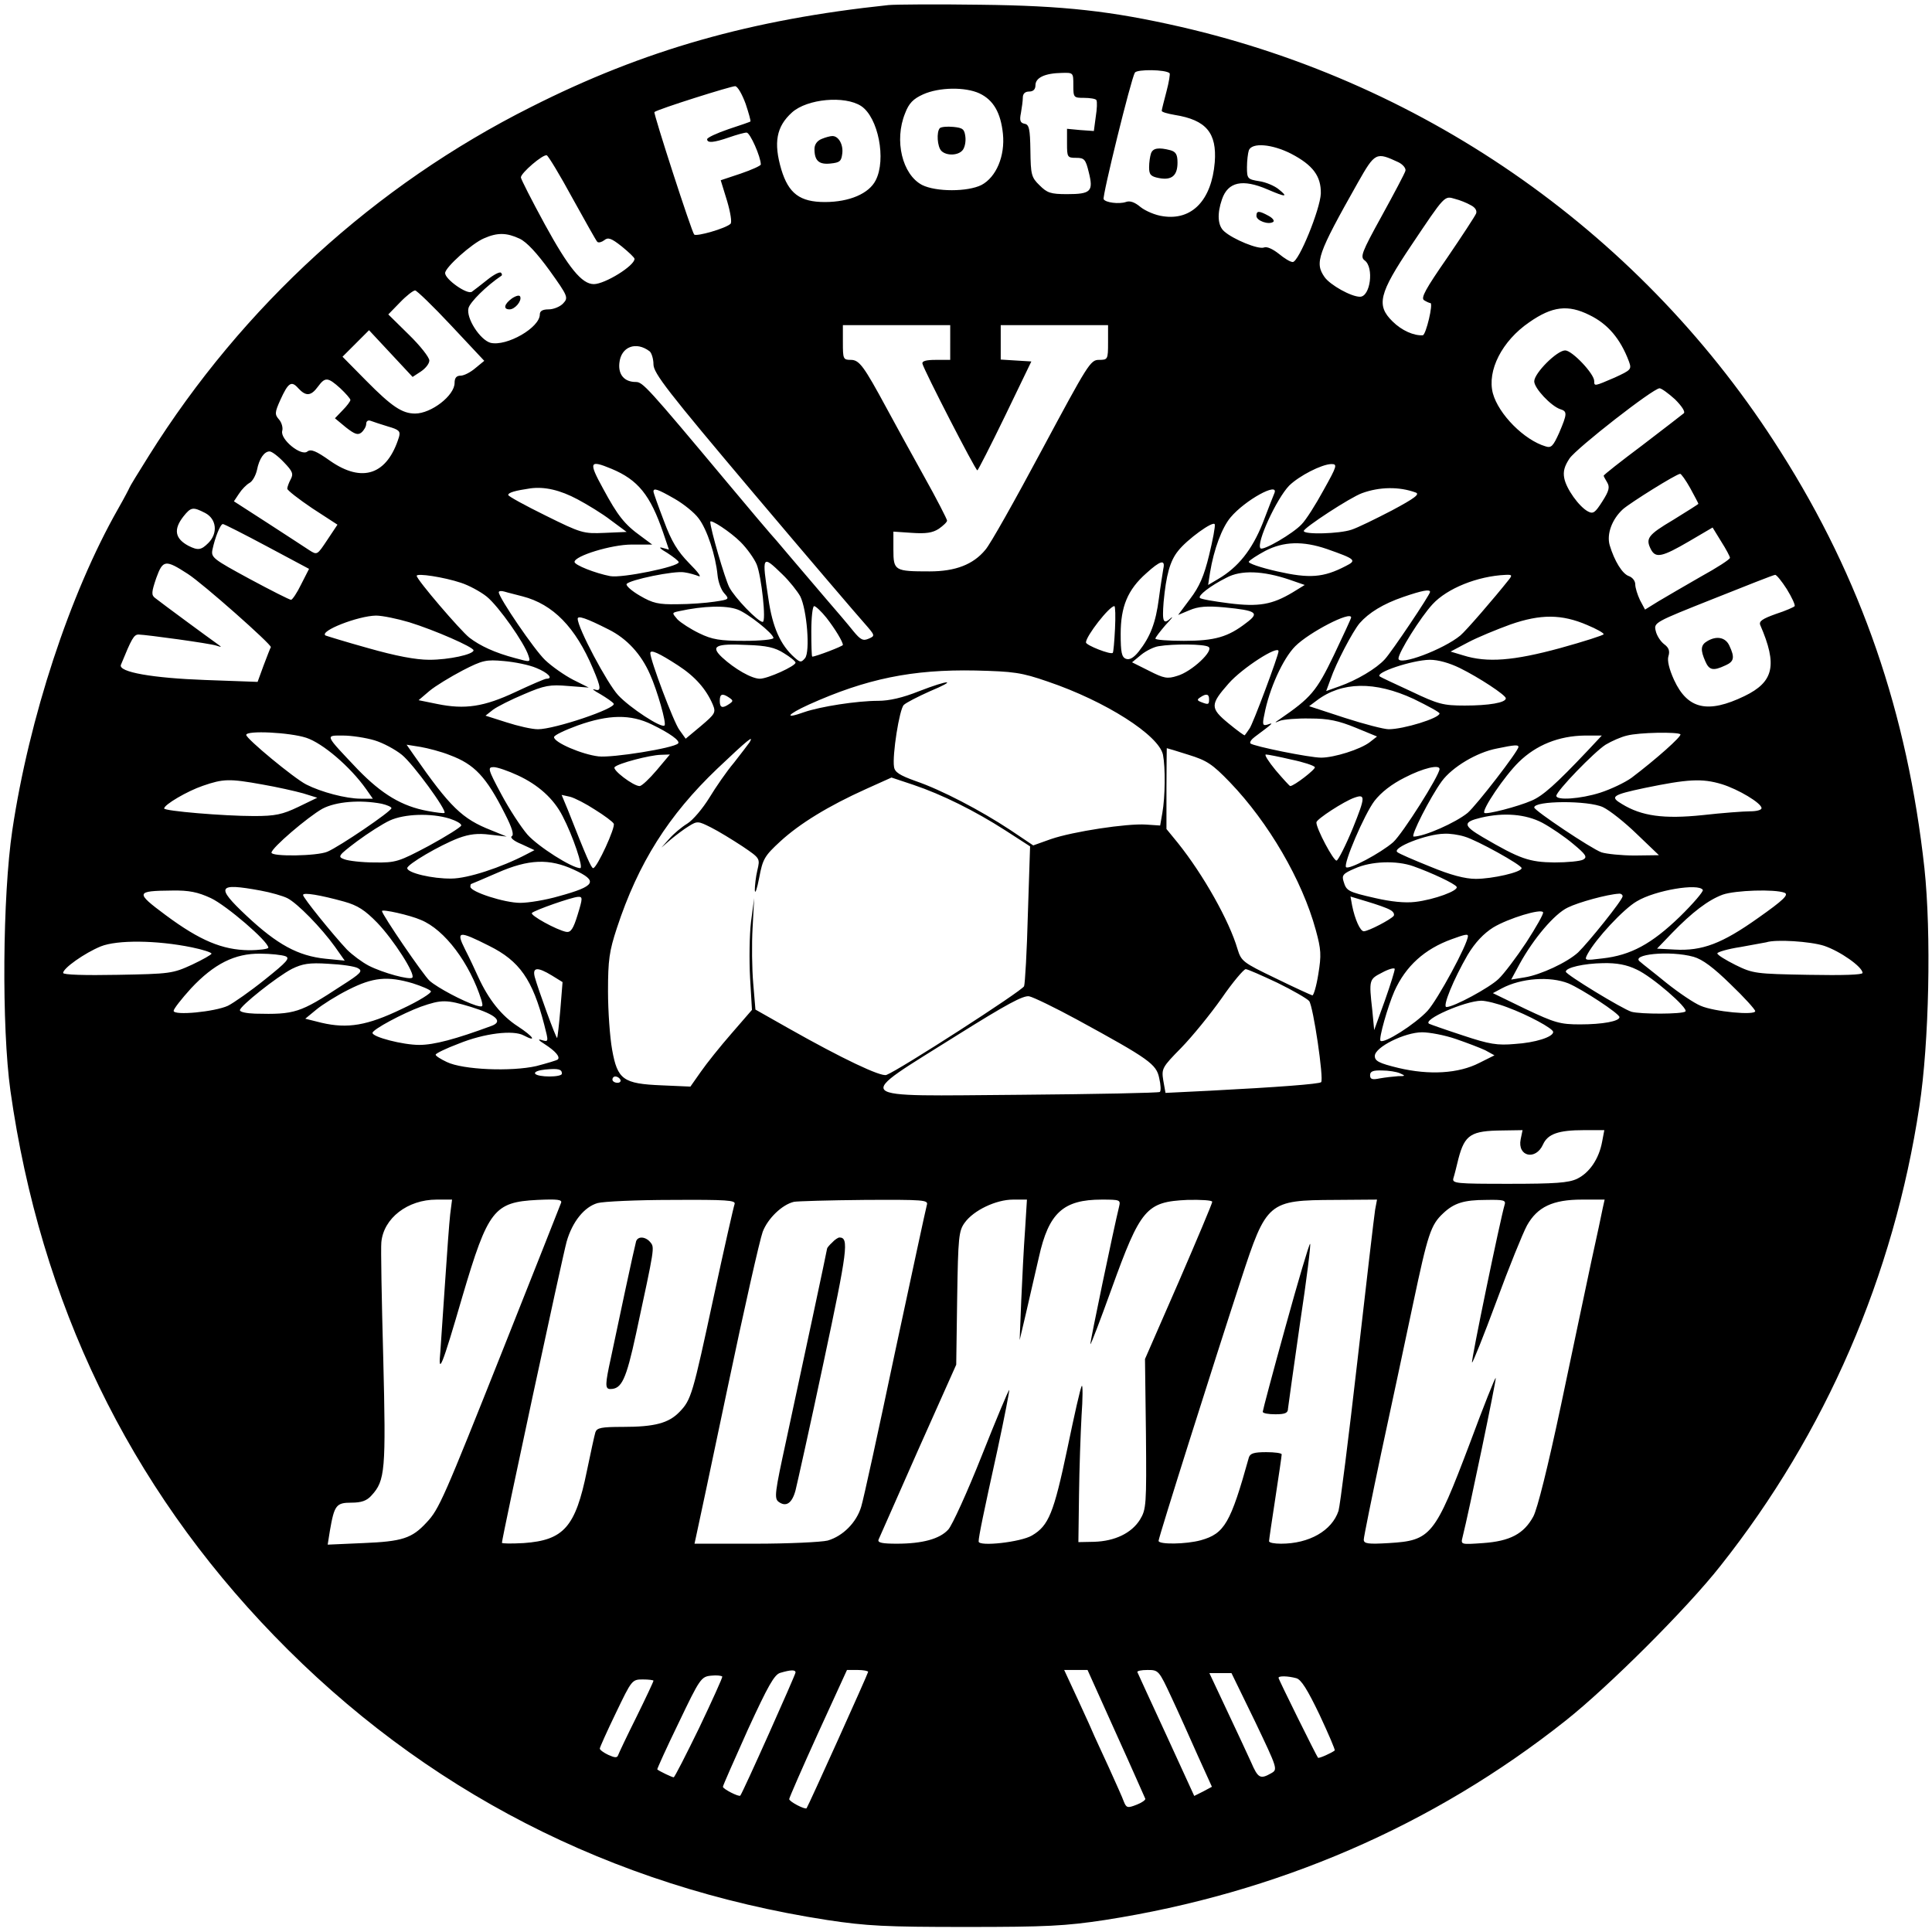 <?xml version="1.0" standalone="no"?>
<!DOCTYPE svg PUBLIC "-//W3C//DTD SVG 20010904//EN"
 "http://www.w3.org/TR/2001/REC-SVG-20010904/DTD/svg10.dtd">
<svg version="1.0" xmlns="http://www.w3.org/2000/svg"
 width="612pt" height="612pt" viewBox="0 0 612 612"
 preserveAspectRatio="xMidYMid meet">
<g transform="translate(0,612) scale(0.1,-0.1)"
fill="#000000" stroke="none">
<path d="M2815 6104 c-436 -46 -775 -142 -1133 -323 -494 -248 -913 -630
-1210 -1104 -34 -54 -62 -100 -62 -102 0 -1 -16 -32 -36 -67 -153 -269 -282
-663 -335 -1018 -31 -208 -34 -623 -6 -825 95 -672 375 -1251 835 -1726 474
-490 1067 -795 1752 -901 126 -19 184 -22 440 -22 256 0 314 3 440 22 545 85
1039 298 1460 632 135 107 384 355 490 490 333 420 549 919 630 1455 31 202
38 549 16 755 -54 491 -200 917 -456 1320 -430 681 -1113 1164 -1900 1345
-219 50 -369 67 -635 70 -137 2 -268 1 -290 -1z m890 -216 c2 -2 -2 -28 -10
-58 -8 -30 -15 -58 -15 -61 0 -4 18 -9 41 -13 100 -16 134 -57 127 -150 -10
-120 -72 -185 -164 -171 -24 3 -56 17 -71 29 -19 16 -34 21 -47 16 -21 -7 -64
-2 -70 9 -5 8 87 382 99 401 7 11 98 10 110 -2z m-305 -38 c0 -39 1 -40 34
-40 19 0 37 -3 39 -7 3 -5 2 -28 -2 -53 l-6 -45 -43 3 -42 4 0 -46 c0 -44 1
-46 29 -46 26 0 30 -5 40 -46 15 -60 7 -69 -69 -69 -52 0 -63 4 -87 28 -26 25
-28 34 -29 110 -1 69 -4 83 -19 85 -13 3 -16 10 -11 34 3 17 6 39 6 49 0 12 7
19 20 19 13 0 20 7 20 20 0 24 30 38 83 39 37 1 37 1 37 -39z m-1038 -59 c10
-30 17 -55 15 -56 -1 -1 -32 -12 -69 -24 -38 -13 -68 -27 -68 -32 0 -13 21
-11 70 6 23 8 48 15 55 15 11 0 45 -77 45 -101 0 -4 -29 -17 -64 -29 l-63 -21
20 -65 c11 -37 16 -69 11 -73 -16 -15 -108 -41 -115 -34 -8 8 -130 385 -126
388 10 9 245 83 256 82 8 -1 22 -26 33 -56z m741 33 c44 -21 67 -61 74 -128 7
-70 -21 -137 -68 -162 -44 -22 -144 -22 -188 0 -63 33 -89 141 -54 227 12 32
26 46 57 60 51 23 134 24 179 3z m-375 -40 c54 -36 80 -169 46 -235 -21 -42
-83 -69 -161 -69 -79 0 -115 27 -138 103 -25 85 -16 136 34 181 48 43 167 54
219 20z m1362 -151 c69 -36 95 -71 94 -126 -2 -50 -70 -217 -89 -217 -8 0 -27
12 -44 26 -19 15 -38 24 -47 20 -18 -7 -98 26 -126 51 -21 18 -23 56 -7 102
19 55 65 65 144 31 58 -25 67 -25 36 0 -13 11 -41 23 -62 26 -37 6 -39 8 -39
44 0 21 3 45 6 54 10 25 73 20 134 -11z m-2277 -140 c40 -72 75 -135 79 -139
4 -4 14 -1 22 5 12 10 22 7 56 -20 22 -18 40 -35 40 -39 0 -22 -94 -80 -129
-80 -38 0 -80 52 -155 189 -42 77 -76 144 -76 149 0 14 70 74 82 70 5 -2 42
-63 81 -135z m2617 113 c14 -7 24 -19 22 -27 -2 -8 -36 -72 -75 -143 -64 -116
-69 -130 -54 -141 30 -22 18 -115 -15 -115 -28 0 -94 37 -112 62 -32 46 -23
72 105 299 55 97 58 98 129 65z m229 -136 c14 -7 20 -17 17 -26 -3 -8 -45 -72
-92 -141 -68 -98 -84 -127 -73 -134 8 -5 17 -9 20 -9 10 0 -14 -101 -24 -102
-28 -2 -67 15 -96 44 -52 51 -43 88 59 240 108 161 105 158 139 148 16 -4 38
-13 50 -20z m-3013 -106 c23 -11 55 -46 95 -101 58 -81 60 -86 43 -104 -9 -10
-30 -19 -46 -19 -19 0 -28 -5 -28 -16 0 -42 -105 -102 -156 -90 -33 9 -78 78
-70 110 5 19 56 70 105 103 2 2 1 6 -2 9 -4 4 -23 -6 -43 -22 -20 -16 -42 -33
-49 -38 -14 -11 -85 39 -85 59 0 18 85 94 123 110 43 19 72 18 113 -1z m-217
-275 l105 -112 -28 -23 c-15 -13 -36 -24 -47 -24 -13 0 -19 -7 -19 -23 0 -40
-74 -97 -125 -97 -41 0 -74 22 -155 104 l-75 76 42 42 42 42 69 -74 69 -74 26
17 c15 10 27 25 27 35 0 10 -29 47 -65 82 l-65 64 37 38 c20 21 42 38 48 38 5
0 57 -50 114 -111z m3606 33 c58 -28 98 -75 125 -147 9 -25 7 -27 -45 -51 -65
-28 -65 -28 -65 -11 0 23 -70 97 -92 97 -26 0 -98 -72 -98 -98 0 -22 53 -78
82 -88 23 -7 23 -14 -3 -75 -19 -42 -25 -49 -43 -43 -68 20 -149 102 -167 168
-19 72 29 166 115 225 73 51 123 57 191 23z m-2025 -87 l0 -55 -46 0 c-31 0
-44 -4 -42 -12 5 -21 168 -338 174 -338 2 0 42 78 88 173 l83 172 -49 3 -48 3
0 55 0 54 170 0 170 0 0 -55 c0 -54 -1 -55 -29 -55 -27 0 -35 -14 -181 -286
-84 -157 -164 -300 -179 -316 -38 -46 -94 -68 -176 -68 -111 0 -115 2 -115 69
l0 57 59 -4 c44 -3 65 0 85 13 14 10 26 21 26 26 0 4 -33 69 -74 142 -41 74
-94 170 -117 213 -73 135 -87 154 -114 154 -24 0 -25 3 -25 55 l0 55 170 0
170 0 0 -55z m-952 -28 c6 -5 12 -24 12 -41 0 -28 45 -86 316 -407 174 -206
333 -392 352 -413 34 -39 35 -40 14 -49 -18 -8 -26 -4 -49 24 -15 19 -55 66
-88 104 -33 39 -85 100 -115 135 -30 36 -57 67 -60 70 -3 3 -64 75 -135 160
-255 305 -269 320 -291 320 -36 0 -56 23 -52 60 5 52 53 70 96 37z m-980 -117
c17 -16 32 -33 32 -37 0 -4 -11 -19 -25 -33 l-24 -25 35 -29 c28 -22 38 -25
49 -16 8 7 15 19 15 27 0 9 6 13 14 10 8 -3 32 -11 55 -18 35 -10 40 -15 35
-33 -37 -120 -116 -147 -218 -76 -45 32 -61 38 -72 30 -19 -17 -87 38 -80 65
3 10 -2 27 -10 36 -14 16 -14 22 4 62 25 55 35 62 57 37 24 -26 40 -25 62 5
23 31 31 31 71 -5z m4228 -35 c21 -21 33 -39 28 -44 -5 -4 -64 -50 -131 -101
-68 -51 -123 -94 -123 -97 0 -2 5 -11 11 -21 9 -15 6 -27 -15 -60 -23 -36 -29
-41 -46 -32 -28 15 -69 72 -75 106 -4 21 1 38 17 62 24 34 265 222 285 222 6
0 28 -16 49 -35z m-4407 -199 c28 -29 31 -37 22 -54 -6 -11 -11 -25 -11 -30 0
-5 36 -33 79 -62 l80 -52 -32 -48 c-32 -48 -32 -49 -57 -33 -14 9 -73 48 -132
86 l-107 69 16 24 c9 14 24 29 33 34 10 5 20 24 24 41 7 36 23 59 40 59 7 0
27 -15 45 -34z m1038 -21 c84 -35 123 -83 164 -203 l18 -53 -22 6 c-12 3 -5
-4 16 -16 20 -13 37 -26 37 -30 0 -14 -180 -51 -217 -44 -47 9 -113 35 -113
45 0 19 117 55 181 55 l65 0 -35 26 c-53 38 -74 65 -121 152 -46 84 -43 91 27
62z m2256 -67 c-25 -46 -56 -95 -70 -109 -27 -29 -121 -84 -130 -76 -15 15 51
158 91 199 32 31 102 67 133 68 20 0 19 -5 -24 -82z m1161 6 c14 -26 26 -48
26 -50 0 -1 -36 -24 -80 -51 -81 -48 -88 -59 -70 -94 15 -28 36 -23 120 26
l75 44 27 -44 c16 -25 28 -48 28 -52 0 -5 -42 -32 -93 -60 -50 -29 -111 -64
-134 -78 l-42 -26 -16 30 c-8 17 -15 39 -15 50 0 11 -9 22 -20 26 -21 7 -46
48 -61 98 -10 35 7 82 42 114 24 21 168 111 181 112 3 1 18 -20 32 -45z
m-3524 -36 c30 -16 78 -45 105 -66 l50 -37 -70 -3 c-67 -3 -74 -1 -187 55 -65
32 -118 61 -118 65 0 8 23 14 70 21 45 6 94 -5 150 -35z m2654 22 c15 -5 -2
-18 -75 -57 -52 -27 -109 -55 -128 -61 -38 -13 -151 -16 -151 -4 0 10 148 107
185 120 55 20 117 21 169 2z m-2347 -20 c28 -16 63 -44 76 -62 27 -35 54 -118
60 -180 2 -21 11 -46 21 -57 17 -19 17 -20 -31 -27 -26 -4 -79 -8 -118 -8 -59
-1 -77 3 -118 27 -26 15 -45 32 -42 37 8 13 152 43 183 37 15 -2 35 -8 45 -12
11 -4 -3 14 -30 41 -37 38 -56 69 -80 134 -18 47 -33 89 -33 93 0 12 13 8 67
-23z m1900 18 c-3 -7 -20 -50 -37 -95 -34 -85 -78 -140 -141 -177 l-32 -19 6
39 c12 74 38 143 65 175 46 55 154 114 139 77z m-3387 -63 c36 -19 41 -64 10
-95 -23 -23 -33 -24 -63 -9 -43 23 -48 52 -16 93 24 30 30 31 69 11z m1696
-92 c20 -20 43 -52 51 -71 15 -37 31 -182 19 -182 -15 0 -89 77 -106 110 -14
28 -60 185 -60 207 0 10 64 -32 96 -64z m1484 -42 c-16 -66 -31 -100 -60 -138
l-38 -51 36 15 c28 12 55 14 111 9 102 -10 112 -17 69 -49 -58 -45 -100 -57
-198 -57 -49 0 -90 3 -90 7 0 4 15 23 32 43 18 19 26 29 18 23 -25 -23 -29
-14 -24 50 8 85 20 130 46 162 28 36 112 97 116 84 2 -6 -6 -49 -18 -98z
m-2984 28 l133 -71 -25 -49 c-13 -27 -28 -49 -32 -49 -5 0 -64 30 -131 66
-116 63 -123 68 -118 93 8 38 25 81 33 81 4 0 67 -32 140 -71z m3357 -8 c91
-32 96 -36 60 -54 -71 -37 -115 -40 -217 -17 -53 12 -94 26 -90 31 3 5 26 20
52 34 58 30 119 32 195 6z m-3608 -79 c47 -30 266 -224 263 -232 -2 -3 -12
-29 -23 -58 l-19 -52 -166 6 c-166 6 -276 25 -267 48 34 83 41 96 56 96 28 -1
225 -28 246 -35 19 -6 19 -6 1 7 -20 14 -171 125 -195 144 -12 9 -11 19 4 63
21 58 29 59 100 13z m1883 -1 c23 -22 48 -54 57 -70 21 -42 32 -176 15 -196
-12 -14 -15 -14 -33 2 -45 40 -70 96 -83 187 -21 138 -20 139 44 77z m1207 17
c-2 -13 -9 -55 -14 -94 -10 -77 -27 -121 -64 -168 -16 -20 -29 -27 -40 -23
-14 5 -17 21 -17 79 0 86 22 140 81 192 45 41 61 45 54 14z m399 -34 l49 -17
-39 -24 c-64 -38 -106 -46 -201 -34 -47 6 -89 13 -92 17 -7 7 32 38 84 64 46
25 116 22 199 -6z m-2624 -10 c25 -8 62 -28 82 -44 38 -31 120 -148 132 -187
7 -21 6 -21 -41 -8 -65 17 -112 39 -146 65 -29 23 -167 184 -167 196 0 9 86
-4 140 -22z m3319 9 c-46 -58 -135 -161 -153 -176 -53 -44 -196 -98 -196 -73
0 19 70 131 108 172 46 50 142 89 231 93 21 1 22 -1 10 -16z m881 -29 c16 -26
27 -50 25 -54 -2 -3 -29 -15 -60 -25 -42 -15 -54 -23 -49 -35 55 -127 43 -180
-50 -225 -116 -56 -180 -42 -223 51 -16 35 -22 62 -18 75 5 16 2 27 -13 38
-12 9 -24 28 -27 42 -7 27 -4 28 182 102 103 41 191 76 196 76 4 1 21 -20 37
-45z m-4005 -23 c97 -25 168 -98 223 -228 27 -63 27 -74 5 -67 -10 3 -1 -4 19
-15 20 -12 39 -25 42 -30 9 -15 -187 -81 -240 -81 -19 0 -63 10 -100 22 l-66
21 24 19 c12 9 57 32 98 49 65 28 82 31 140 26 l65 -5 -50 25 c-27 14 -67 42
-88 62 -34 32 -147 198 -147 215 0 4 8 5 18 2 9 -3 35 -9 57 -15z m2875 14 c0
-9 -121 -189 -143 -213 -27 -30 -90 -67 -144 -86 l-42 -15 14 38 c17 50 70
151 92 177 29 33 74 61 138 83 61 21 85 25 85 16z m-2193 -56 c32 -12 113 -76
113 -90 0 -5 -42 -9 -92 -9 -77 0 -102 4 -143 24 -27 13 -58 33 -69 44 -18 21
-18 21 5 26 78 17 149 19 186 5z m281 -26 c28 -36 52 -76 52 -86 0 -4 -86 -37
-97 -37 -2 0 -3 36 -3 80 0 44 4 80 9 80 5 0 23 -17 39 -37z m914 -35 c-2 -40
-5 -74 -7 -76 -6 -7 -85 24 -85 33 0 20 74 115 90 115 3 0 4 -33 2 -72z
m-2236 21 c81 -25 204 -79 204 -89 0 -13 -78 -30 -140 -30 -43 0 -106 12 -194
37 -72 20 -133 39 -135 40 -20 14 103 62 160 63 20 0 68 -10 105 -21z m632
-23 c58 -29 103 -78 131 -142 23 -51 53 -156 46 -162 -9 -10 -110 56 -147 96
-35 38 -128 213 -128 242 0 11 27 2 98 -34z m2352 38 c0 -3 -25 -57 -55 -120
-55 -114 -72 -134 -171 -202 -18 -12 -18 -13 1 -5 11 4 54 8 95 7 58 0 90 -7
144 -29 l68 -28 -23 -18 c-30 -23 -113 -49 -154 -49 -37 0 -214 36 -224 45 -3
4 3 13 14 21 59 44 61 46 41 39 -16 -5 -18 -1 -11 31 15 81 59 178 98 217 44
44 177 113 177 91z m748 -24 c29 -12 52 -25 52 -29 0 -3 -62 -23 -138 -44
-147 -40 -231 -47 -307 -23 l-40 12 55 29 c30 16 91 41 135 57 95 33 162 33
243 -2z m-2545 -89 c20 -12 37 -26 37 -30 0 -11 -88 -51 -113 -51 -26 0 -80
31 -120 68 -37 35 -21 44 79 39 62 -2 89 -8 117 -26z m1345 20 c19 -11 -53
-79 -99 -92 -31 -10 -42 -8 -89 16 l-54 27 29 24 c16 13 41 25 55 27 48 8 145
7 158 -2z m-1680 -59 c54 -35 89 -75 110 -124 10 -25 8 -29 -38 -68 l-48 -40
-20 28 c-18 24 -92 221 -92 243 0 13 28 0 88 -39z m1902 45 c0 -13 -82 -233
-92 -245 -7 -10 -13 -19 -15 -21 -1 -2 -24 15 -52 38 -58 48 -58 59 1 126 43
49 158 123 158 102z m-2351 -53 c37 -15 55 -34 32 -34 -5 0 -49 -19 -98 -42
-100 -47 -160 -56 -248 -38 l-59 12 34 29 c19 16 67 45 105 65 64 33 75 35
131 30 34 -3 80 -12 103 -22z m2925 0 c61 -30 146 -86 146 -96 0 -14 -54 -23
-130 -23 -68 0 -84 4 -170 45 -52 24 -97 45 -99 47 -18 12 102 52 158 53 27 0
62 -10 95 -26z m-1305 -43 c183 -62 352 -170 365 -232 8 -41 7 -133 -2 -184
l-7 -40 -45 3 c-60 4 -231 -22 -301 -46 l-56 -20 -73 49 c-94 62 -218 127
-300 155 -50 18 -66 28 -68 45 -6 36 17 183 31 196 7 7 44 26 82 43 91 38 63
38 -35 0 -50 -20 -93 -30 -128 -30 -67 0 -183 -18 -235 -36 -64 -23 -55 -8 15
24 182 82 328 112 528 108 121 -3 145 -6 229 -35z m1159 -55 c45 -22 82 -42
82 -46 0 -15 -114 -50 -161 -50 -15 0 -77 16 -139 36 l-113 37 24 18 c79 60
184 62 307 5z m-2168 4 c13 -9 13 -11 0 -20 -22 -15 -30 -12 -30 10 0 22 8 25
30 10z m1520 -5 c0 -17 -2 -18 -25 -9 -13 5 -14 8 -3 15 19 13 28 11 28 -6z
m-1765 -80 c56 -27 91 -52 83 -60 -14 -15 -208 -46 -252 -41 -52 6 -141 44
-141 61 0 6 34 22 75 37 98 35 168 36 235 3z m-1095 -42 c52 -17 139 -91 190
-163 l21 -30 -38 0 c-47 0 -126 21 -173 45 -39 20 -190 145 -190 157 0 15 138
8 190 -9z m4353 11 c5 -6 -77 -79 -155 -138 -21 -15 -65 -36 -99 -47 -63 -20
-139 -25 -139 -10 0 15 120 139 156 162 20 12 50 25 68 29 38 10 160 12 169 4z
m-4137 -19 c27 -8 66 -29 87 -46 35 -28 143 -176 135 -184 -2 -2 -26 1 -53 6
-82 15 -145 53 -221 131 -107 113 -105 108 -47 108 27 0 72 -7 99 -15z m3844
-32 c-102 -108 -143 -144 -178 -159 -43 -19 -144 -45 -150 -39 -9 9 64 117
109 161 55 54 127 83 209 84 l54 0 -44 -47z m-2656 25 c-5 -7 -27 -36 -49 -64
-23 -27 -58 -78 -78 -111 -21 -34 -52 -71 -70 -82 -18 -11 -43 -32 -57 -48
l-25 -28 30 26 c17 14 42 33 57 42 27 17 30 16 70 -4 24 -12 68 -39 100 -60
56 -38 56 -38 47 -76 -5 -21 -8 -49 -8 -63 1 -14 7 4 14 40 11 59 17 69 67
115 61 56 152 112 272 166 l80 36 69 -23 c92 -31 196 -83 291 -144 l79 -51 -7
-214 c-3 -118 -9 -221 -12 -229 -5 -14 -396 -266 -436 -281 -17 -7 -141 52
-309 147 l-106 60 -7 83 c-4 46 -5 125 -2 176 l5 94 -10 -75 c-5 -41 -6 -121
-3 -177 l6 -102 -65 -75 c-35 -40 -79 -95 -97 -121 l-33 -47 -91 4 c-122 5
-140 18 -157 113 -7 39 -13 122 -13 185 0 99 4 127 28 200 68 207 164 358 318
505 97 92 118 109 102 83z m-949 -40 c78 -29 115 -68 175 -187 22 -43 29 -66
21 -70 -6 -4 6 -15 31 -25 l41 -19 -25 -13 c-80 -42 -187 -77 -238 -77 -60 -1
-140 18 -140 33 0 12 102 72 162 95 35 13 62 16 100 11 l53 -6 -49 20 c-92 36
-130 73 -245 238 l-23 33 44 -7 c23 -4 66 -15 93 -26z m3385 26 c0 -13 -133
-185 -161 -209 -38 -31 -137 -75 -171 -75 -11 0 52 124 89 175 33 45 111 92
175 104 57 12 68 12 68 5z m-1045 -25 c58 -18 75 -29 131 -87 122 -127 229
-310 272 -468 17 -62 18 -79 8 -140 -6 -38 -15 -68 -19 -67 -4 1 -57 25 -116
54 -104 50 -109 54 -121 93 -26 89 -108 235 -189 336 l-36 44 0 128 c0 70 1
128 1 128 1 0 32 -9 69 -21z m-1685 -49 c-23 -27 -47 -50 -54 -50 -20 0 -88
52 -79 60 11 12 111 38 146 39 l29 1 -42 -50z m2010 34 c39 -8 72 -19 75 -24
4 -6 -66 -60 -78 -60 -2 0 -23 23 -46 50 -23 28 -37 50 -31 50 6 0 42 -7 80
-16z m-2450 -50 c65 -30 114 -74 142 -129 33 -63 67 -165 56 -165 -26 0 -133
68 -167 106 -20 23 -58 81 -83 128 -43 80 -44 86 -24 86 11 0 46 -12 76 -26z
m2920 20 c0 -20 -117 -205 -147 -232 -39 -34 -140 -88 -149 -79 -10 9 58 168
90 210 21 27 54 53 96 74 58 30 110 42 110 27z m-3729 -49 c46 -8 104 -21 129
-28 l45 -14 -60 -29 c-50 -24 -73 -29 -140 -29 -97 0 -285 16 -285 24 0 12 73
55 123 72 64 22 83 23 188 4z m4623 1 c52 -16 126 -60 126 -76 0 -6 -16 -10
-36 -10 -20 0 -88 -5 -150 -12 -124 -13 -194 -3 -256 35 -39 23 -32 29 72 51
136 28 181 31 244 12z m-3569 -81 c29 -18 56 -38 59 -44 7 -10 -53 -141 -65
-141 -6 0 -21 34 -80 184 l-20 48 27 -6 c15 -4 50 -22 79 -41z m2401 -57 c-23
-56 -47 -103 -52 -104 -9 -3 -65 102 -64 121 0 10 88 67 120 78 36 13 35 2 -4
-95z m-3077 76 c17 -4 31 -10 31 -14 0 -10 -165 -122 -203 -138 -33 -14 -177
-16 -177 -3 0 15 115 113 161 139 43 23 120 29 188 16z m3869 -11 c21 -10 69
-48 107 -85 l70 -67 -77 -1 c-42 0 -89 5 -105 10 -33 12 -212 132 -213 142 -1
22 172 23 218 1z m-3654 -36 c21 -7 38 -16 37 -22 -1 -5 -47 -34 -102 -64 -96
-51 -105 -54 -173 -53 -39 0 -82 5 -95 10 -22 8 -21 11 40 57 35 26 82 56 104
66 46 21 130 24 189 6z m3461 -13 c28 -15 72 -45 98 -67 41 -34 46 -42 32 -50
-9 -5 -50 -9 -91 -9 -80 1 -109 11 -227 80 -63 37 -64 48 -5 62 72 17 141 11
193 -16z m-246 -44 c39 -11 181 -90 181 -100 0 -13 -93 -34 -145 -34 -34 0
-80 12 -145 39 -52 21 -99 41 -104 46 -16 14 92 57 149 58 17 1 45 -3 64 -9z
m-2821 -105 c78 -36 69 -52 -48 -84 -41 -12 -96 -21 -122 -21 -50 0 -158 35
-158 51 0 5 1 9 3 9 1 0 38 16 82 35 100 44 165 46 243 10z m2659 11 c59 -21
131 -55 137 -65 8 -12 -71 -41 -131 -48 -33 -4 -78 1 -126 12 -88 20 -92 23
-101 53 -6 19 -2 25 36 41 51 23 131 26 185 7z m-3652 -77 c33 -6 71 -17 85
-24 32 -16 108 -94 151 -154 l31 -44 -61 6 c-87 9 -153 45 -250 136 -99 93
-92 105 44 80z m4569 2 c3 -4 -30 -43 -73 -85 -89 -86 -155 -122 -245 -132
-57 -7 -58 -7 -47 14 26 48 114 143 156 167 58 35 196 58 209 36z m-4726 -26
c49 -23 182 -137 182 -157 0 -4 -28 -8 -62 -8 -83 1 -154 30 -263 111 -97 72
-96 77 20 78 54 1 82 -5 123 -24z m4985 17 c14 -6 -3 -23 -84 -80 -114 -81
-177 -105 -264 -100 l-56 3 48 50 c63 65 114 104 160 121 40 14 165 18 196 6z
m-4563 -28 c43 -12 66 -27 105 -67 51 -53 122 -163 111 -174 -8 -8 -93 15
-138 38 -21 11 -52 34 -69 51 -45 48 -139 164 -139 173 0 9 54 0 130 -21z
m4050 17 c0 -12 -108 -146 -141 -178 -35 -32 -119 -71 -169 -79 l-43 -7 27 50
c44 80 110 158 152 178 34 17 126 42 162 44 6 1 12 -3 12 -8z m-3310 -58 c-14
-46 -22 -57 -36 -55 -31 6 -116 53 -109 60 9 9 126 50 146 51 15 1 15 -4 -1
-56z m2573 15 c10 -5 15 -13 12 -19 -8 -11 -80 -49 -95 -49 -11 0 -28 37 -37
82 l-5 28 53 -16 c30 -9 62 -20 72 -26z m-3070 -32 c76 -31 155 -137 192 -254
6 -22 5 -23 -17 -17 -41 13 -122 56 -147 78 -20 18 -151 210 -151 221 0 7 89
-13 123 -28z m3502 -71 c-31 -47 -71 -100 -88 -116 -29 -28 -142 -89 -165 -89
-14 0 23 89 67 165 24 40 51 68 81 87 48 29 153 61 158 48 2 -5 -22 -47 -53
-95z m-3286 -11 c97 -48 138 -107 175 -250 14 -54 14 -55 -7 -49 -15 5 -12 0
9 -13 34 -22 49 -40 41 -48 -3 -3 -34 -12 -68 -21 -79 -18 -233 -12 -284 13
-19 9 -35 19 -35 23 0 4 33 20 73 35 81 33 173 44 206 26 44 -23 30 -3 -19 29
-51 33 -92 84 -125 156 -10 22 -28 61 -42 88 -29 58 -21 60 76 11z m3101 31
c0 -25 -96 -202 -128 -237 -40 -43 -138 -105 -149 -95 -6 7 23 109 44 157 36
80 96 134 182 165 41 15 51 17 51 10z m-4042 -36 c34 -7 62 -16 62 -20 0 -3
-28 -19 -62 -35 -61 -28 -70 -29 -235 -32 -104 -2 -173 0 -173 6 0 15 68 63
119 84 52 21 177 20 289 -3z m5170 5 c51 -17 122 -67 122 -86 0 -6 -61 -8
-172 -6 -166 3 -175 4 -230 31 -32 16 -58 32 -58 37 0 4 33 14 73 20 39 7 77
14 82 15 30 10 139 3 183 -11z m-4874 -33 c16 -6 5 -18 -65 -74 -46 -37 -99
-74 -117 -83 -41 -19 -172 -32 -172 -16 0 6 25 38 55 71 73 78 139 111 219
110 34 0 69 -4 80 -8z m4461 -2 c28 -8 63 -34 117 -87 43 -41 78 -80 78 -85 0
-14 -130 -2 -173 17 -20 8 -69 41 -109 73 -39 32 -77 61 -82 66 -35 24 94 37
169 16z m-4231 -36 c16 -9 10 -16 -53 -56 -131 -86 -147 -91 -273 -88 -27 1
-48 5 -48 11 0 13 117 106 165 131 33 16 54 20 115 16 42 -2 84 -8 94 -14z
m4050 -4 c49 -22 165 -123 155 -133 -9 -9 -143 -9 -171 -1 -29 9 -208 118
-208 127 0 13 57 26 118 27 43 1 75 -5 106 -20z m-797 -98 l-34 -94 -6 63
c-11 97 -10 98 31 119 20 11 38 16 40 12 1 -4 -13 -49 -31 -100z m-2639 79
l34 -21 -7 -87 c-4 -48 -9 -88 -10 -90 -3 -4 -61 156 -71 193 -8 31 8 33 54 5z
m2298 -23 c49 -24 94 -50 101 -58 13 -16 47 -248 38 -257 -6 -6 -139 -16 -351
-27 l-142 -7 -7 39 c-6 38 -4 42 57 104 35 36 92 106 128 157 35 51 70 92 76
92 6 0 51 -20 100 -43z m-2738 -2 c28 -9 54 -20 57 -25 3 -5 -38 -31 -92 -56
-110 -53 -172 -63 -254 -44 l-52 13 34 28 c19 16 65 45 103 64 77 39 123 44
204 20z m3660 0 c43 -18 162 -96 162 -107 0 -13 -53 -23 -125 -23 -63 0 -80 5
-173 49 l-103 50 28 15 c62 33 153 39 211 16z m-1556 -115 c229 -125 251 -141
260 -185 5 -21 6 -41 2 -44 -3 -3 -201 -7 -440 -9 -551 -4 -534 -20 -200 190
155 97 207 125 226 122 14 -3 82 -36 152 -74z m-1919 40 c77 -24 101 -45 66
-59 -116 -43 -184 -61 -231 -61 -52 0 -148 25 -148 38 0 11 96 62 153 83 66
23 81 23 160 -1z m3282 -1 c65 -24 145 -67 145 -78 0 -16 -57 -34 -121 -38
-56 -5 -81 -1 -165 27 -55 18 -103 35 -107 37 -22 13 113 72 165 73 15 0 52
-9 83 -21z m-164 -100 c35 -12 77 -28 94 -36 l29 -16 -48 -24 c-66 -34 -159
-39 -256 -16 -62 15 -75 22 -75 38 0 28 95 75 150 75 23 0 71 -9 106 -21z
m-2831 -110 c0 -12 -77 -12 -85 0 -3 6 12 11 32 13 42 4 53 1 53 -13z m2655 1
c18 -8 17 -9 -6 -9 -15 -1 -41 -4 -58 -7 -24 -5 -31 -3 -31 10 0 12 9 16 38
15 20 0 46 -4 57 -9z m-2470 -20 c3 -5 -1 -10 -9 -10 -9 0 -16 5 -16 10 0 6 4
10 9 10 6 0 13 -4 16 -10z m2852 -189 c-11 -55 48 -68 71 -16 15 33 49 45 129
45 l65 0 -7 -37 c-10 -54 -40 -98 -79 -117 -27 -13 -70 -16 -216 -16 -168 0
-181 1 -176 18 3 9 10 37 16 62 20 76 40 88 139 89 l64 1 -6 -29z m-3391 -238
c-3 -27 -10 -122 -16 -213 -6 -91 -13 -190 -15 -220 -8 -81 5 -50 70 174 81
274 100 298 237 305 65 3 80 1 75 -10 -3 -8 -84 -213 -181 -457 -191 -480
-205 -513 -245 -555 -46 -50 -77 -60 -200 -65 l-113 -5 7 44 c14 81 20 89 68
89 32 0 49 6 64 23 43 47 46 78 37 436 -5 185 -8 349 -6 366 7 76 83 135 175
135 l49 0 -6 -47z m901 33 c-3 -8 -33 -140 -66 -293 -67 -311 -71 -327 -109
-366 -34 -35 -78 -47 -179 -47 -69 0 -82 -3 -87 -17 -3 -10 -15 -65 -27 -123
-36 -177 -73 -219 -200 -228 -38 -2 -69 -2 -69 1 0 15 192 908 205 954 18 63
56 110 98 122 18 5 124 10 236 10 173 1 202 -1 198 -13z m609 -3 c-3 -10 -48
-220 -101 -467 -52 -247 -100 -467 -107 -489 -15 -50 -58 -93 -106 -107 -20
-5 -124 -10 -230 -10 l-192 0 5 23 c3 12 48 225 100 472 52 248 102 469 111
493 16 42 61 86 99 95 11 2 111 5 223 6 189 1 203 0 198 -16z m311 -80 c-4
-54 -9 -154 -12 -223 l-5 -125 20 85 c11 47 29 127 41 178 31 140 77 182 199
182 58 0 60 -1 55 -22 -17 -69 -93 -433 -91 -436 2 -1 32 78 67 175 92 255
110 276 240 282 43 1 79 -1 79 -6 0 -5 -48 -119 -106 -253 l-107 -245 3 -237
c2 -226 1 -239 -19 -272 -27 -43 -80 -68 -145 -70 l-50 -1 2 150 c1 83 5 195
8 250 4 55 4 98 1 95 -4 -3 -24 -93 -46 -199 -43 -204 -59 -244 -112 -275 -35
-21 -169 -36 -169 -19 0 15 15 88 60 292 22 102 38 186 37 188 -2 1 -41 -92
-87 -208 -46 -116 -94 -221 -106 -234 -27 -30 -82 -45 -163 -45 -46 0 -62 3
-58 13 3 6 59 134 125 283 l121 271 3 211 c3 194 5 213 24 239 28 39 99 73
153 73 l44 0 -6 -97z m1109 65 c-3 -18 -28 -233 -56 -478 -28 -245 -55 -459
-60 -476 -21 -63 -93 -104 -182 -104 -21 0 -38 3 -38 8 0 4 9 66 20 137 11 72
20 133 20 138 0 4 -22 7 -49 7 -39 0 -51 -4 -55 -17 -58 -208 -77 -241 -152
-262 -47 -13 -134 -14 -134 -2 0 11 176 567 261 827 81 248 86 252 298 253
l133 1 -6 -32z m410 15 c-13 -43 -107 -496 -103 -499 2 -2 37 85 77 193 40
109 84 217 97 241 33 59 82 82 174 82 l72 0 -6 -27 c-3 -16 -19 -91 -36 -168
-16 -77 -60 -282 -96 -455 -42 -198 -75 -330 -88 -354 -30 -55 -74 -78 -159
-84 -71 -5 -71 -5 -65 19 20 79 108 502 105 504 -2 2 -39 -91 -82 -207 -111
-293 -123 -308 -256 -316 -67 -4 -80 -2 -80 11 0 8 25 131 55 273 31 143 76
355 101 473 47 222 56 251 96 288 34 32 65 42 136 42 56 1 63 -1 58 -16z
m-2246 -1481 c0 -7 -168 -383 -175 -390 -4 -5 -55 21 -55 28 0 4 36 85 79 181
64 139 84 175 103 180 34 10 48 10 48 1z m230 2 c0 -5 -190 -426 -195 -432 -5
-5 -55 21 -55 29 0 4 41 98 91 208 l92 201 33 0 c19 0 34 -3 34 -6z m785 -194
c50 -110 91 -204 93 -208 1 -4 -12 -13 -28 -19 -28 -11 -32 -10 -40 10 -4 12
-26 60 -47 107 -22 47 -42 92 -46 100 -3 8 -26 59 -51 113 l-45 97 37 0 37 0
90 -200z m176 113 c23 -49 60 -132 84 -186 l44 -97 -28 -15 -28 -14 -88 192
c-49 106 -90 195 -92 200 -2 4 12 7 32 7 35 0 36 -1 76 -87z m-1496 -96 c-42
-86 -78 -157 -81 -157 -5 0 -45 19 -52 25 -1 1 29 68 68 148 67 140 71 146
103 149 17 2 33 0 35 -3 1 -3 -32 -76 -73 -162z m1760 21 c72 -151 73 -153 52
-165 -35 -20 -42 -16 -64 35 -12 26 -46 100 -77 165 l-55 117 35 0 35 0 74
-152z m131 136 c16 -4 36 -37 74 -116 28 -60 50 -111 48 -113 -10 -8 -50 -26
-53 -23 -5 6 -125 248 -125 253 0 7 30 6 56 -1z m-2036 -8 c0 -3 -24 -54 -54
-115 -30 -60 -56 -115 -58 -121 -3 -9 -11 -8 -31 1 -15 7 -27 16 -27 20 0 4
23 55 51 113 50 104 51 106 85 106 19 0 34 -2 34 -4z"/>
<path d="M3646 5634 c-3 -9 -6 -28 -6 -44 0 -23 5 -29 31 -34 41 -8 59 8 59
49 0 25 -5 34 -22 39 -38 10 -56 7 -62 -10z"/>
<path d="M2977 5714 c-11 -12 -8 -59 5 -72 16 -16 53 -15 67 2 7 8 11 27 9 43
-3 24 -8 28 -38 31 -20 2 -39 0 -43 -4z"/>
<path d="M2603 5680 c-15 -6 -23 -18 -23 -32 0 -37 14 -50 51 -46 29 3 34 7
37 31 4 29 -12 57 -32 56 -6 0 -21 -4 -33 -9z"/>
<path d="M3980 5436 c0 -15 38 -29 53 -19 5 3 -1 12 -14 19 -31 17 -39 17 -39
0z"/>
<path d="M1622 5175 c-25 -18 -29 -35 -8 -35 17 0 39 26 34 40 -2 6 -12 4 -26
-5z"/>
<path d="M5408 4089 c-21 -12 -22 -28 -6 -64 12 -28 25 -31 63 -13 28 12 31
25 13 63 -12 26 -40 32 -70 14z"/>
<path d="M2015 2188 c-2 -7 -18 -78 -35 -158 -17 -80 -37 -175 -45 -212 -18
-82 -19 -98 -2 -98 36 0 50 28 82 176 59 274 59 272 45 289 -15 18 -39 20 -45
3z"/>
<path d="M2636 2184 c-9 -8 -16 -17 -16 -19 0 -4 -77 -364 -130 -610 -35 -161
-38 -181 -24 -192 24 -18 43 -5 54 36 5 20 46 203 89 406 76 357 81 395 50
395 -4 0 -15 -7 -23 -16z"/>
<path d="M4072 1917 c-40 -144 -72 -265 -72 -269 0 -5 18 -8 40 -8 31 0 40 4
40 18 1 9 18 131 38 270 21 138 35 252 32 252 -3 0 -38 -118 -78 -263z"/>
</g>
</svg>
